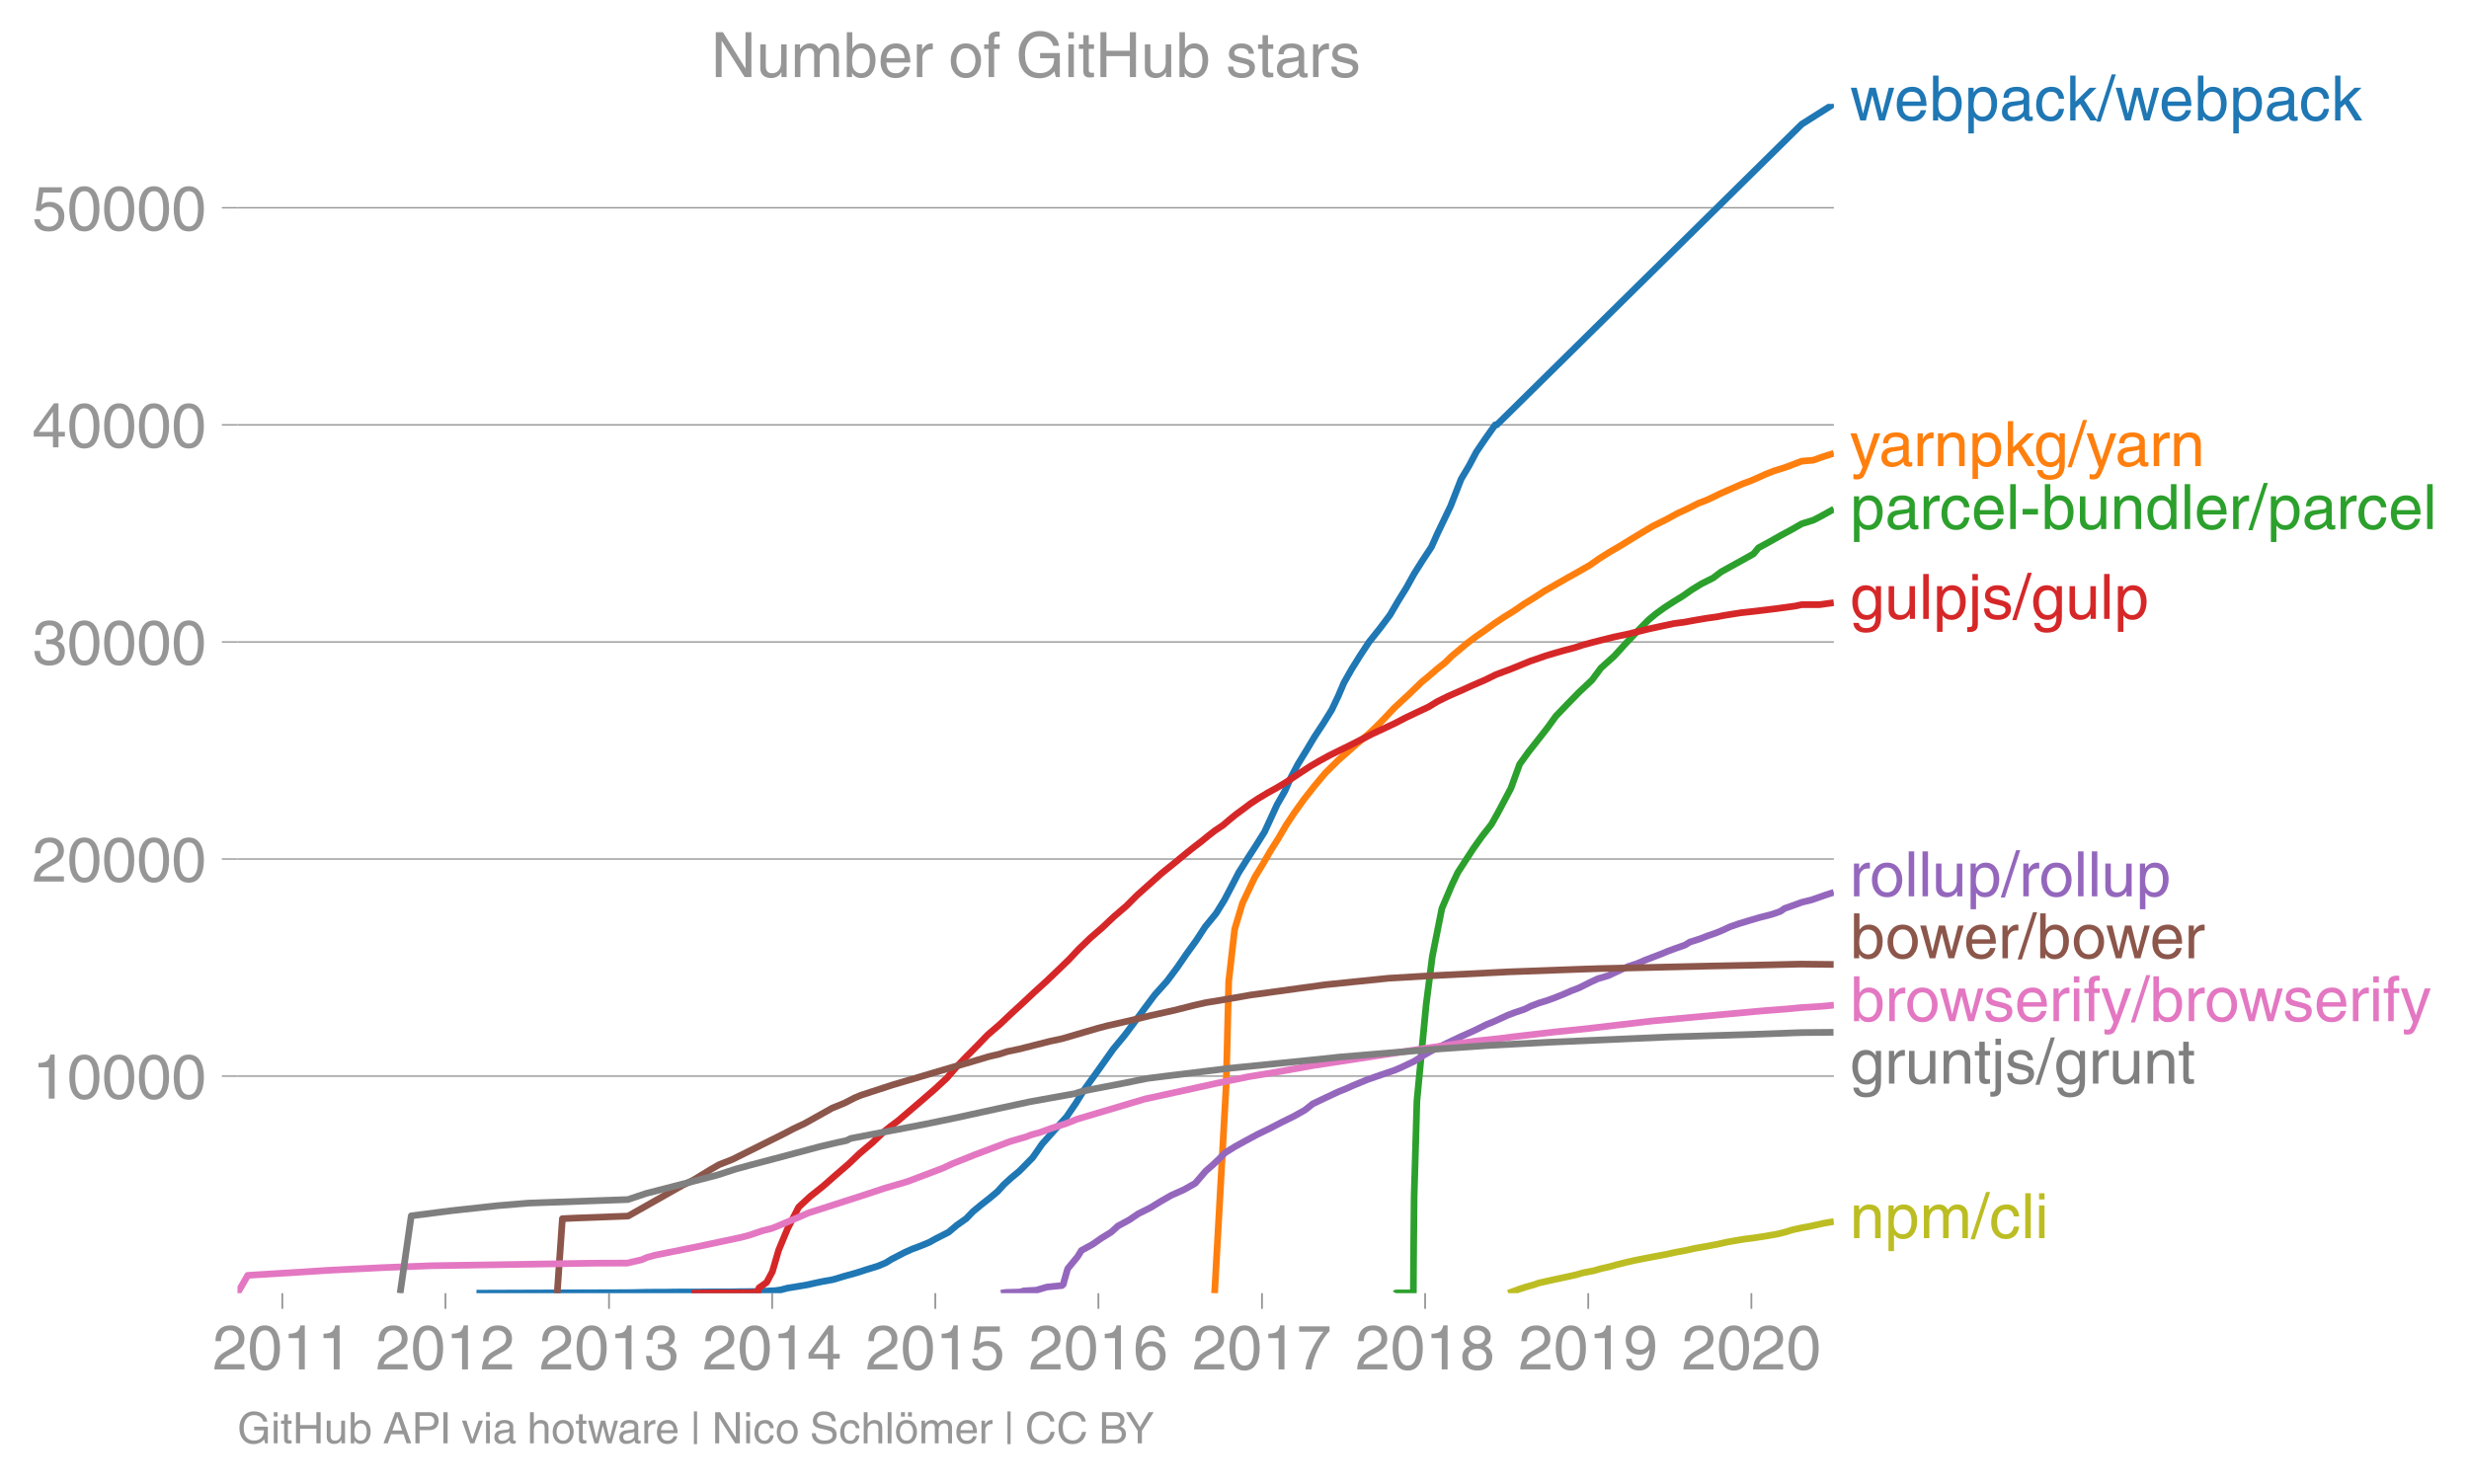 <svg height="442.884" viewBox="0 0 552.327 332.163" width="736.436" xmlns="http://www.w3.org/2000/svg" xmlns:xlink="http://www.w3.org/1999/xlink"><defs><style>*{stroke-linecap:butt;stroke-linejoin:round}</style></defs><g id="figure_1"><path d="M0 332.163h552.327V0H0z" fill="none" id="patch_1"/><g id="axes_1"><path d="M53.127 289.361h357.12V23.25H53.127z" fill="none" id="patch_2"/><g id="matplotlib.axis_1"><g id="xtick_1"><g id="line2d_1"><defs><path d="M0 0v3.5" id="mc87fb2436f" stroke="#969696" stroke-width=".4"/></defs><use x="63.157" xlink:href="#mc87fb2436f" y="289.361" fill="#969696" stroke="#969696" stroke-width=".4"/></g><g id="text_1"><defs><path d="M4.39 45.125q0 12.39 6.391 18.781 6.406 6.407 17.938 6.407 9.656 0 15.812-5.86 6.157-5.86 6.157-15.14 0-7.22-3.547-12.188-3.532-4.953-10.422-8.703l-12.11-6.64Q13.922 15.921 12.5 8.296h38.188V0H2.593q.39 9.906 4.297 16.5 3.906 6.594 12.203 11.375l12.593 7.328q5.032 2.89 7.329 5.984 2.297 3.094 2.297 8.516 0 5.375-3.766 9.031-3.75 3.672-10.156 3.672-7.078 0-10.594-4.672-3.516-4.656-3.61-12.609z" id="HelveticaWorld-Regular-50"/><path d="M42.484 34.188q0 14.109-3.734 21.156-3.734 7.062-10.969 7.062-7.078 0-10.89-7.062-3.797-7.047-3.797-21.157 0-13.671 3.75-20.937Q20.609 6 27.78 6q7.235 0 10.969 7 3.734 7.016 3.734 21.188zm9.422 0q0-17.297-6.25-26.704-6.25-9.39-17.875-9.39-12.062 0-18.062 9.734-6 9.75-6 26.36 0 17.03 6.14 26.578 6.157 9.547 17.922 9.547 11.625 0 17.875-9.5t6.25-26.626z" id="HelveticaWorld-Regular-48"/><path d="M35.89 0h-9.374v49.906H10.109v6.985q8.594.28 12.782 2.75Q27.094 62.109 29 70.313h6.89z" id="HelveticaWorld-Regular-49"/></defs><g transform="matrix(.14 0 0 -.14 47.586 306.41)" fill="#969696"><use xlink:href="#HelveticaWorld-Regular-50"/><use x="55.615" xlink:href="#HelveticaWorld-Regular-48"/><use x="111.23" xlink:href="#HelveticaWorld-Regular-49"/><use x="166.846" xlink:href="#HelveticaWorld-Regular-49"/></g></g></g><g id="xtick_2"><use x="99.65" xlink:href="#mc87fb2436f" y="289.361" fill="#969696" stroke="#969696" stroke-width=".4" id="line2d_2"/><g transform="matrix(.14 0 0 -.14 84.08 306.41)" fill="#969696" id="text_2"><use xlink:href="#HelveticaWorld-Regular-50"/><use x="55.615" xlink:href="#HelveticaWorld-Regular-48"/><use x="111.23" xlink:href="#HelveticaWorld-Regular-49"/><use x="166.846" xlink:href="#HelveticaWorld-Regular-50"/></g></g><g id="xtick_3"><use x="136.242" xlink:href="#mc87fb2436f" y="289.361" fill="#969696" stroke="#969696" stroke-width=".4" id="line2d_3"/><g id="text_3"><defs><path d="M22.406 39.984q2.203-.187 4.594-.187 6.203 0 9.781 2.86 3.594 2.859 3.594 8.656 0 4.687-3.344 7.89-3.343 3.203-9.64 3.203-6.985 0-10.235-4.11-3.234-4.093-3.437-10.983h-8.64q0 10.984 5.765 16.984 5.765 6.016 16.937 6.016 9.922 0 15.828-5.11 5.907-5.094 5.907-13.39 0-10.704-9.032-14.5v-.204q11.72-4 11.72-16.406 0-9.906-6.595-16.265-6.593-6.344-18.703-6.344-9.906 0-16.312 5.203Q4.204 8.5 3.422 21.484H12.5q.203-8.109 4-11.797Q20.313 6 27.484 6q6.938 0 11.141 3.86 4.203 3.859 4.203 9.718 0 6.406-4.016 9.672-4 3.266-12.39 3.266-2 0-4.016-.094z" id="HelveticaWorld-Regular-51"/></defs><g transform="matrix(.14 0 0 -.14 120.672 306.41)" fill="#969696"><use xlink:href="#HelveticaWorld-Regular-50"/><use x="55.615" xlink:href="#HelveticaWorld-Regular-48"/><use x="111.23" xlink:href="#HelveticaWorld-Regular-49"/><use x="166.846" xlink:href="#HelveticaWorld-Regular-51"/></g></g></g><g id="xtick_4"><use x="172.735" xlink:href="#mc87fb2436f" y="289.361" fill="#969696" stroke="#969696" stroke-width=".4" id="line2d_4"/><g id="text_4"><defs><path d="M10.594 24.703h22.61v31.89h-.188zM42 17.093V0h-8.797v17.094H2.484v8.593L34.72 70.314H42v-45.61h10.297v-7.61z" id="HelveticaWorld-Regular-52"/></defs><g transform="matrix(.14 0 0 -.14 157.164 306.41)" fill="#969696"><use xlink:href="#HelveticaWorld-Regular-50"/><use x="55.615" xlink:href="#HelveticaWorld-Regular-48"/><use x="111.23" xlink:href="#HelveticaWorld-Regular-49"/><use x="166.846" xlink:href="#HelveticaWorld-Regular-52"/></g></g></g><g id="xtick_5"><use x="209.228" xlink:href="#mc87fb2436f" y="289.361" fill="#969696" stroke="#969696" stroke-width=".4" id="line2d_5"/><g id="text_5"><defs><path d="M14.703 40.922q5.813 4.39 13.625 4.39 9.469 0 16.281-6.296 6.813-6.297 6.813-16.22 0-10.78-6.578-17.796-6.563-7-18.422-7-10.313 0-16.266 5.047Q4.203 8.109 3.22 17.39h9.094q.671-5.672 4.437-8.672 3.766-3 10.453-3 6.485 0 10.64 4.484Q42 14.703 42 21.688q0 7.125-4.36 11.421-4.343 4.297-11.218 4.297-7.813 0-13.047-6.687l-7.563.39 5.266 37.594h36.438v-8.5H17.672z" id="HelveticaWorld-Regular-53"/></defs><g transform="matrix(.14 0 0 -.14 193.657 306.41)" fill="#969696"><use xlink:href="#HelveticaWorld-Regular-50"/><use x="55.615" xlink:href="#HelveticaWorld-Regular-48"/><use x="111.23" xlink:href="#HelveticaWorld-Regular-49"/><use x="166.846" xlink:href="#HelveticaWorld-Regular-53"/></g></g></g><g id="xtick_6"><use x="245.72" xlink:href="#mc87fb2436f" y="289.361" fill="#969696" stroke="#969696" stroke-width=".4" id="line2d_6"/><g id="text_6"><defs><path d="M14.11 21.578q0-6.875 4.093-11.234Q22.313 6 28.906 6q6.297 0 10.032 4.438 3.734 4.453 3.734 11.687 0 6.297-3.688 10.547-3.687 4.25-10.468 4.25-6.594 0-10.5-4.156-3.907-4.157-3.907-11.188zM41.702 51.61q-.984 5.375-3.984 8.078-3 2.72-8.125 2.72-8.11 0-12.36-7.923-4.25-7.906-4.343-18.109l.203-.188q5.61 8.641 16.687 8.641 8.844 0 15.438-5.86 6.593-5.859 6.593-16.452 0-10.5-6.25-17.47-6.25-6.952-16.843-6.952-12.219 0-18.563 8.687-6.344 8.703-6.344 25.938 0 16.593 6.485 27.093 6.5 10.5 19.484 10.5 8.407 0 14.219-5.015 5.813-5 6.297-13.688z" id="HelveticaWorld-Regular-54"/></defs><g transform="matrix(.14 0 0 -.14 230.15 306.41)" fill="#969696"><use xlink:href="#HelveticaWorld-Regular-50"/><use x="55.615" xlink:href="#HelveticaWorld-Regular-48"/><use x="111.23" xlink:href="#HelveticaWorld-Regular-49"/><use x="166.846" xlink:href="#HelveticaWorld-Regular-54"/></g></g></g><g id="xtick_7"><use x="282.313" xlink:href="#mc87fb2436f" y="289.361" fill="#969696" stroke="#969696" stroke-width=".4" id="line2d_7"/><g id="text_7"><defs><path d="M3.719 68.797h48.578v-7.719Q42.28 50.875 33.984 33.484 25.687 16.11 23.391 0h-9.672q1.469 13.281 9.719 30.531 8.25 17.266 18.953 29.672H3.719z" id="HelveticaWorld-Regular-55"/></defs><g transform="matrix(.14 0 0 -.14 266.742 306.41)" fill="#969696"><use xlink:href="#HelveticaWorld-Regular-50"/><use x="55.615" xlink:href="#HelveticaWorld-Regular-48"/><use x="111.23" xlink:href="#HelveticaWorld-Regular-49"/><use x="166.846" xlink:href="#HelveticaWorld-Regular-55"/></g></g></g><g id="xtick_8"><use x="318.805" xlink:href="#mc87fb2436f" y="289.361" fill="#969696" stroke="#969696" stroke-width=".4" id="line2d_8"/><g id="text_8"><defs><path d="M27.594 40.578q5.422 0 8.953 3.094 3.547 3.11 3.547 8.234 0 4.594-3.407 7.547-3.39 2.953-9.687 2.953-5.61 0-8.672-3.11-3.047-3.093-3.047-7.874 0-5.125 3.813-7.984 3.812-2.86 8.5-2.86zm.093-7.562q-6.78 0-10.64-3.766-3.86-3.766-3.86-9.234 0-6.297 3.907-10.157Q21 6 28.219 6q6.406 0 10.234 3.86 3.828 3.859 3.828 10.265 0 5.469-3.828 9.172-3.828 3.719-10.766 3.719zM49.22 52.203q0-10.594-9.032-14.797 6.204-2.781 8.86-7.36 2.656-4.562 2.656-9.733 0-10.016-6.453-16.125-6.438-6.094-17.375-6.094-9.563 0-16.813 5.25-7.25 5.25-7.25 17.062 0 11.922 11.907 16.907-9.516 3.796-9.516 13.671 0 8.297 5.64 13.813 5.641 5.516 15.641 5.516 10.016 0 15.875-5.204 5.86-5.203 5.86-12.906z" id="HelveticaWorld-Regular-56"/></defs><g transform="matrix(.14 0 0 -.14 303.235 306.41)" fill="#969696"><use xlink:href="#HelveticaWorld-Regular-50"/><use x="55.615" xlink:href="#HelveticaWorld-Regular-48"/><use x="111.23" xlink:href="#HelveticaWorld-Regular-49"/><use x="166.846" xlink:href="#HelveticaWorld-Regular-56"/></g></g></g><g id="xtick_9"><use x="355.298" xlink:href="#mc87fb2436f" y="289.361" fill="#969696" stroke="#969696" stroke-width=".4" id="line2d_9"/><g id="text_9"><defs><path d="M27.594 31.39q6 0 9.75 4.047 3.765 4.063 3.765 11.97 0 6.5-3.562 10.75-3.563 4.25-10.64 4.25-6.11 0-9.876-4.298-3.75-4.297-3.75-11.53 0-7.376 3.516-11.282 3.515-3.906 10.797-3.906zm-1.282-7.906q-10 0-16.062 6.203-6.047 6.204-6.047 16.5 0 10.407 6.094 17.266 6.11 6.86 16.515 6.86 12.11 0 18.36-8.157 6.25-8.156 6.25-24.453 0-16.906-6.406-28.266Q38.625-1.905 25.875-1.905q-9.953 0-15.422 5.593-5.469 5.594-5.469 13.204h8.829q.39-5.266 3.437-8.375 3.063-3.094 8.438-3.094 7.609 0 11.515 6.781Q41.11 19 42.578 31.688l-.187.203q-5.672-8.407-16.078-8.407z" id="HelveticaWorld-Regular-57"/></defs><g transform="matrix(.14 0 0 -.14 339.727 306.41)" fill="#969696"><use xlink:href="#HelveticaWorld-Regular-50"/><use x="55.615" xlink:href="#HelveticaWorld-Regular-48"/><use x="111.23" xlink:href="#HelveticaWorld-Regular-49"/><use x="166.846" xlink:href="#HelveticaWorld-Regular-57"/></g></g></g><g id="xtick_10"><use x="391.791" xlink:href="#mc87fb2436f" y="289.361" fill="#969696" stroke="#969696" stroke-width=".4" id="line2d_10"/><g transform="matrix(.14 0 0 -.14 376.22 306.41)" fill="#969696" id="text_10"><use xlink:href="#HelveticaWorld-Regular-50"/><use x="55.615" xlink:href="#HelveticaWorld-Regular-48"/><use x="111.23" xlink:href="#HelveticaWorld-Regular-50"/><use x="166.846" xlink:href="#HelveticaWorld-Regular-48"/></g></g></g><g id="matplotlib.axis_2"><g id="ytick_1"><path clip-path="url(#pfbe4e8dc28)" d="M53.127 240.791h357.12" fill="none" stroke="#969696" stroke-linecap="square" stroke-width=".3" id="line2d_11"/><g id="line2d_12"><defs><path d="M0 0h-3.5" id="m5216f40495" stroke="#969696" stroke-width=".3"/></defs><use x="53.127" xlink:href="#m5216f40495" y="240.791" fill="#969696" stroke="#969696" stroke-width=".3"/></g><g transform="matrix(.14 0 0 -.14 7.2 245.816)" fill="#969696" id="text_11"><use xlink:href="#HelveticaWorld-Regular-49"/><use x="55.615" xlink:href="#HelveticaWorld-Regular-48"/><use x="111.23" xlink:href="#HelveticaWorld-Regular-48"/><use x="166.846" xlink:href="#HelveticaWorld-Regular-48"/><use x="222.461" xlink:href="#HelveticaWorld-Regular-48"/></g></g><g id="ytick_2"><path clip-path="url(#pfbe4e8dc28)" d="M53.127 192.217h357.12" fill="none" stroke="#969696" stroke-linecap="square" stroke-width=".3" id="line2d_13"/><use x="53.127" xlink:href="#m5216f40495" y="192.217" fill="#969696" stroke="#969696" stroke-width=".3" id="line2d_14"/><g transform="matrix(.14 0 0 -.14 7.2 197.241)" fill="#969696" id="text_12"><use xlink:href="#HelveticaWorld-Regular-50"/><use x="55.615" xlink:href="#HelveticaWorld-Regular-48"/><use x="111.23" xlink:href="#HelveticaWorld-Regular-48"/><use x="166.846" xlink:href="#HelveticaWorld-Regular-48"/><use x="222.461" xlink:href="#HelveticaWorld-Regular-48"/></g></g><g id="ytick_3"><path clip-path="url(#pfbe4e8dc28)" d="M53.127 143.642h357.12" fill="none" stroke="#969696" stroke-linecap="square" stroke-width=".3" id="line2d_15"/><use x="53.127" xlink:href="#m5216f40495" y="143.642" fill="#969696" stroke="#969696" stroke-width=".3" id="line2d_16"/><g transform="matrix(.14 0 0 -.14 7.2 148.667)" fill="#969696" id="text_13"><use xlink:href="#HelveticaWorld-Regular-51"/><use x="55.615" xlink:href="#HelveticaWorld-Regular-48"/><use x="111.23" xlink:href="#HelveticaWorld-Regular-48"/><use x="166.846" xlink:href="#HelveticaWorld-Regular-48"/><use x="222.461" xlink:href="#HelveticaWorld-Regular-48"/></g></g><g id="ytick_4"><path clip-path="url(#pfbe4e8dc28)" d="M53.127 95.067h357.12" fill="none" stroke="#969696" stroke-linecap="square" stroke-width=".3" id="line2d_17"/><use x="53.127" xlink:href="#m5216f40495" y="95.067" fill="#969696" stroke="#969696" stroke-width=".3" id="line2d_18"/><g transform="matrix(.14 0 0 -.14 7.2 100.092)" fill="#969696" id="text_14"><use xlink:href="#HelveticaWorld-Regular-52"/><use x="55.615" xlink:href="#HelveticaWorld-Regular-48"/><use x="111.23" xlink:href="#HelveticaWorld-Regular-48"/><use x="166.846" xlink:href="#HelveticaWorld-Regular-48"/><use x="222.461" xlink:href="#HelveticaWorld-Regular-48"/></g></g><g id="ytick_5"><path clip-path="url(#pfbe4e8dc28)" d="M53.127 46.492h357.12" fill="none" stroke="#969696" stroke-linecap="square" stroke-width=".3" id="line2d_19"/><use x="53.127" xlink:href="#m5216f40495" y="46.492" fill="#969696" stroke="#969696" stroke-width=".3" id="line2d_20"/><g transform="matrix(.14 0 0 -.14 7.2 51.517)" fill="#969696" id="text_15"><use xlink:href="#HelveticaWorld-Regular-53"/><use x="55.615" xlink:href="#HelveticaWorld-Regular-48"/><use x="111.23" xlink:href="#HelveticaWorld-Regular-48"/><use x="166.846" xlink:href="#HelveticaWorld-Regular-48"/><use x="222.461" xlink:href="#HelveticaWorld-Regular-48"/></g></g></g><path clip-path="url(#pfbe4e8dc28)" d="M106.59 289.361l33.935-.121.102-.005 1.148-.014 2.095-.05.904-.018 1.554-.01 2.966-.005.263-.01 1.642-.024 1.328-.005 4.105-.005.668-.014 2.12-.01.19-.005 4.01-.005.926-.005.473-.024 2.718-.024 1.386-.025 2.362-.092 1.983-.097 1.275-.19 1.415-.378 2.368-.38 2.174-.378 1.675-.379 1.81-.379 2.143-.379 2.528-.757 2.718-.758 2.357-.758 2.482-.763 1.792-.757 1.21-.758 2.931-1.52 1.684-.758 2.024-.758 1.827-.758 1.362-.762 2.975-1.516 1.788-1.52 2.144-1.516 1.459-1.52 1.822-1.516 1.938-1.52 1.81-1.516 1.367-1.52 1.665-1.516 1.828-1.52 2.992-3.036 2.103-3.036 2.713-3.036 2.75-3.036 2.072-3.036 1.878-3.036 2.189-3.036 2.165-3.035 2.15-3.036 2.52-3.036 2.275-3.036 2.232-3.036 2.272-3.036 2.719-3.036 2.266-3.036 2.086-3.036 2.19-3.036 1.98-3.036 2.479-3.036 1.871-3.036 1.59-3.035 1.575-3.036 1.916-3.036 1.958-3.036 1.9-3.036 2.798-6.072 1.737-3.036 1.352-3.036 1.604-3.036 1.862-3.036 1.813-3.036 1.994-3.036 1.875-3.035 1.444-3.036 1.295-3.036 1.723-3.036 1.898-3.036 1.999-3.036 2.424-3.036 2.277-3.036 1.766-3.036 1.881-3.036 1.682-3.036 1.906-3.036 2.007-3.036 1.355-3.035 2.916-6.072 2.37-6.072 1.803-3.036 1.602-3.036 2.062-3.036 2.157-3.036h.358l68.215-67.266 7.192-4.552" fill="none" stroke="#1f77b4" stroke-linecap="square" stroke-width="1.5" id="line2d_21"/><path clip-path="url(#pfbe4e8dc28)" d="M271.714 289.361l2.588-46.54.569-23.271 1.33-11.634 1.743-5.82 2.77-5.818 1.774-2.905 1.681-2.91 1.838-2.91 1.7-2.91 1.93-2.909 2.099-2.91 2.282-2.909 2.43-2.91 2.924-2.904 1.67-1.453 1.625-1.457 1.692-1.452 1.735-1.458 1.545-1.452 1.471-1.457 2.743-2.91 1.549-1.452 1.586-1.458 1.512-1.452 1.495-1.457 1.76-1.453 1.677-1.457 1.836-1.452 1.477-1.453 1.743-1.452 1.727-1.457 1.93-1.453 2.092-1.457 1.997-1.452 2.186-1.457 2.337-1.453 2.111-1.457 2.35-1.452 2.227-1.458 2.529-1.452 2.55-1.457 2.59-1.453 2.548-1.457 2.064-1.452 2.299-1.453 2.488-1.452 2.371-1.457 2.386-1.453 2.453-1.457 2.947-1.452 2.663-1.458 1.603-.723 1.503-.729 1.415-.729 1.904-.728 1.563-.724 1.466-.729 1.664-.728 1.679-.729 1.625-.724 1.988-.728 1.65-.729 1.608-.729 1.818-.723 2.363-.729 1.974-.729 1.89-.728 2.584-.219.637-.218 1.19-.442 2.783-.88" fill="none" stroke="#ff7f0e" stroke-linecap="square" stroke-width="1.5" id="line2d_22"/><path clip-path="url(#pfbe4e8dc28)" d="M312.227 289.361l.043-.038.004-.01.535-.005 3.084-.005.283-.024v-.253l.003-.335.003-.67.007-1.346.015-2.69.04-5.383.1-10.76.628-21.518 2.063-21.518 1.38-10.76 2.14-10.764 2.288-5.377 1.281-2.691 1.747-2.691 1.743-2.686 1.915-2.692 2.11-2.69 1.507-2.692 2.849-5.377 1.957-5.382 1.932-2.686 2.122-2.691 2.103-2.691 1.947-2.691 2.578-2.686 2.624-2.691 2.875-2.691 1.994-2.692 2.99-2.686 2.445-2.69 2.554-2.692 2.643-2.69 1.617-1.341 1.844-1.346 2.067-1.346 2.189-1.345 1.918-1.346 2.176-1.345 2.682-1.346 1.762-1.345 2.426-1.346 2.433-1.345 2.396-1.346 1.103-1.345 2.467-1.346 2.371-1.345 2.494-1.346 2.349-1.345 2.622-.821 1.602-.826 2.968-1.647" fill="none" stroke="#2ca02c" stroke-linecap="square" stroke-width="1.5" id="line2d_23"/><path clip-path="url(#pfbe4e8dc28)" d="M154.668 289.361l1.664-.034 1.62-.02 1.399-.018v-.005l.311-.005 3.532-.005 1.715-.01 2.898-.01.074-.038 1.69-.15.033-.302.197-.602 1.702-1.205 1.28-2.41 1.405-4.813 2-4.814 2.48-4.814 2.596-2.404 1.523-1.205 1.5-1.204 2.725-2.405 2.793-2.41 2.52-2.404 2.862-2.409 2.519-2.404 1.49-1.205 1.624-1.205 2.815-2.404 2.814-2.41 2.763-2.404 2.61-2.41 2.073-2.404 2.304-2.409 2.395-2.404 2.323-2.41 2.791-2.404 2.545-2.41 2.614-2.404 2.572-2.41 2.646-2.404 2.528-2.409 2.494-2.41 2.264-2.409 2.495-2.404 2.769-2.41 2.545-2.404 2.811-2.41 2.402-2.404 2.698-2.409 2.685-2.404 2.985-2.41 2.923-2.404 1.517-1.205 1.57-1.204 1.47-1.2 1.553-1.205 1.8-1.205 1.41-1.204 1.471-1.2 1.636-1.205 1.599-1.204 1.836-1.205 1.997-1.2 2.168-1.204 1.988-1.205 1.817-1.205 1.816-1.2 1.842-1.204 2.07-1.205 2.2-1.204 2.434-1.2 2.45-1.205 2.366-1.205 2.324-1.204 2.598-1.2 2.55-1.205 2.303-1.204 2.535-1.205 2.559-1.2 1.979-1.204 2.433-1.205 2.76-1.205 2.644-1.2 2.79-1.204 2.465-1.205 1.586-.602 1.63-.603 2.954-1.2 1.466-.602 1.79-.602 1.69-.602 2.03-.603 2.103-.602 2.322-.602 1.805-.598 2.235-.602 2.374-.602 2.418-.603 2.863-.602 2.526-.602 2.429-.603 2.777-.602 2.817-.602 2.326-.302 1.608-.3 1.745-.302 1.783-.301 2.185-.301 1.537-.301 1.875-.301 1.952-.302 2.73-.3 2.534-.302 2.474-.301 2.248-.301 2.148-.301 1.444-.302 4.053-.004.034-.005.069-.015.157-.03.454-.053.762-.111 1.65-.224" fill="none" stroke="#d62728" stroke-linecap="square" stroke-width="1.5" id="line2d_24"/><path clip-path="url(#pfbe4e8dc28)" d="M223.909 289.361l1.09-.17 2.931-.082.641-.088.42-.17 2.877-.17 2.289-.685 1.634-.17 1.795-.17.313-.34.155-.685.786-2.734 2.24-2.73.83-1.365 2.508-1.37 1.947-1.365 2.214-1.365 1.503-1.365 2.52-1.37 2.015-1.365 2.738-1.365 2.22-1.364 2.37-1.37 1.512-.68 1.515-.685 2.408-1.365 2.342-2.735 1.57-1.365 1.438-1.365 1.325-1.365 2.212-1.37 2.478-1.365 2.536-1.364 2.818-1.365 2.644-1.37 2.776-1.365 2.427-1.37 1.707-1.365 2.87-1.37 2.913-1.365 1.704-.68 1.513-.685 1.666-.68 1.643-.685 1.992-.685 1.983-.684 2.006-.68 1.606-.685 2.868-1.365 2.142-1.365 2.451-1.37 2.848-1.365 2.875-1.365 1.522-.68 1.522-.685 2.776-1.37 1.68-.68 1.505-.685 1.479-.685 1.794-.685 2.04-.68 1.379-.684 1.78-.685 2.19-.685 1.808-.68 1.702-.685 1.54-.68 1.794-.685 2.743-1.365 1.49-.685 2.333-.685 2.893-1.365 1.514-.68 2.113-.685 1.556-.68 1.775-.685 1.805-.685 1.644-.685 1.852-.68 1.961-.685 1.103-.68 2.168-.684 1.745-.68 1.982-.685 1.633-.685 1.46-.685 1.957-.68 2.248-.685 2.332-.685 2.673-.685 2.003-.68 1.001-.685 1.95-.685 1.871-.685 2.268-.558 1.582-.559 1.622-.559 1.707-.558" fill="none" stroke="#9467bd" stroke-linecap="square" stroke-width="1.5" id="line2d_25"/><path clip-path="url(#pfbe4e8dc28)" d="M124.646 289.361l1.164-16.675 3.161-.141 11.536-.437 12.19-6.903 2.407-1.151 3.778-2.303 1.981-1.146 2.938-1.151 11.547-5.756 2.194-1.151 2.452-1.147 6.169-3.453 2.81-1.147 2.228-1.151 1.372-.573 7.046-2.303 13.633-4.027 4.046-1.15 3.829-1.152 2.433-.573 1.79-.578 2.75-.573 6.784-1.725 2.703-.573 7.865-2.302 2.191-.578 5.063-1.152 4.708-1.15 5.198-1.152 4.562-1.151 2.53-.574 5.18-.86 4.921-.864 16.726-2.302 14.032-1.438 9.68-.573 17.286-.865 15.808-.578 4.184-.14 24.79-.574 11.095-.219 9.343-.218 7.444.077h0" fill="none" stroke="#8c564b" stroke-linecap="square" stroke-width="1.5" id="line2d_26"/><path clip-path="url(#pfbe4e8dc28)" d="M53.127 289.361l2.293-3.992 6.05-.37 6.126-.374 5.672-.374 12.72-.626 10.431-.403 36.127-.569 7.793-.024 3.22-.753 1.138-.5 1.762-.496 9.883-1.996 4.686-1 4.698-.997 1.903-.5 2.935-1 2.032-.5 1.278-.501 4.718-1.997 2.309-1 12.404-3.993 4.53-1.501 5.12-1.496 7.92-2.997 2.146-.996 4.994-2.001 7.968-2.997 3.454-.996 1.308-.5 1.848-.5 2.753-.997 3.11-1 2.514-1 15.112-4.494 11.415-2.497 4.51-1 7.263-1.497 6.038-1 8.357-1.496 24.454-3.745 12.029-1.75 4.853-.5 3.947-.5 8.551-.995 7.304-.749 14.856-1.748 24.509-2.25 6.342-.5 2.539-.252 4.427-.267 2.77-.267h0" fill="none" stroke="#e377c2" stroke-linecap="square" stroke-width="1.5" id="line2d_27"/><path clip-path="url(#pfbe4e8dc28)" d="M89.515 289.361l2.479-17.307 8.865-1.136 10.495-1.142 6.862-.568 14.193-.51 8.055-.287 4.068-1.365 15.889-4.1 4.212-1.37 3.34-.913 5.169-1.365 10.278-2.734 3.855-.909 2.131-.456.882-.457 4.693-.908 11.894-2.278 6.636-1.365 10.44-2.278 6.344-1.37 10.104-1.822 1.453-.456 2.034-.457 7.167-1.365 5.591-1.137 3.646-.456 14.835-1.822 18.112-1.821 6.482-.685 16.43-1.365 5.785-.457 6.551-.452 4.866-.34 12.907-.684 27.394-1.2 18.308-.569 9.345-.344 1.727-.059 7.132-.063h0" fill="none" stroke="#7f7f7f" stroke-linecap="square" stroke-width="1.5" id="line2d_28"/><path clip-path="url(#pfbe4e8dc28)" d="M337.4 289.361l2.5-.913 1.38-.456 1.662-.457 1.325-.457 2.009-.456 2.11-.457 2.117-.456 2.064-.457 1.6-.457 2.362-.456 1.576-.457 2.007-.456 1.635-.457 1.837-.457 1.98-.461 2.315-.457 2.346-.456 2.49-.457 2.07-.457 2.452-.456 2.026-.457 2.617-.456 2.393-.457 2.038-.457 2.563-.456 1.398-.228 1.868-.229 2.96-.456 2.589-.457 1.813-.457 1.431-.456 2.083-.462 1.944-.35 1.553-.35 1.624-.349 2.087-.354" fill="none" stroke="#bcbd22" stroke-linecap="square" stroke-width="1.5" id="line2d_29"/><g id="text_16"><defs><path d="M25.594 0h-8.985L1.516 52.297h9.468L21 11.187h.188l10.109 41.11h9.922l10.203-41.11h.187l10.594 41.11h8.703L55.812 0h-9.234L35.984 40.484h-.187z" id="HelveticaWorld-Regular-119"/><path d="M42.484 30.328q-.687 8.485-4.5 12.031-3.797 3.547-10.109 3.547-6.39 0-10.328-4.5-3.922-4.484-4.172-11.078zm8.391-13.922q-1.453-8.11-7.953-13.422-5.719-4.5-15.047-4.593-10.984.093-17.438 7.203Q4 12.704 4 24.704q0 13.78 6.64 21.437 6.641 7.672 18.47 7.672 10.593 0 16.546-7.922 5.953-7.907 5.953-22.594H13.375q0-8.203 3.813-12.703Q21 6.109 28.608 6.109q5.375 0 9.235 3.235 3.86 3.25 4.25 7.062z" id="HelveticaWorld-Regular-101"/><path d="M43.406 26.313q0 10.5-3.718 15.046-3.704 4.547-10.579 4.547-6.984-.11-10.562-5.453Q14.984 35.11 14.984 25q0-10.297 4.297-14.594Q23.578 6.11 29.297 6.11q6.5 0 10.297 5.344 3.812 5.344 3.812 14.86zM6.594 0v71.781h8.781V45.703h.203q5.61 8.11 15.14 8.11 9.766 0 15.766-7.25t6-18.876q0-13.093-6.062-21.156Q40.375-1.516 29.5-1.516q-9.578 0-14.406 8.016h-.203V0z" id="HelveticaWorld-Regular-98"/><path d="M14.984 23.688q0-8.407 4.094-13 4.11-4.579 10.219-4.579 6.687 0 10.39 5.438 3.72 5.453 3.72 14.765 0 10.22-3.563 14.907-3.563 4.687-10.735 4.687-6.984 0-10.562-5.5-3.563-5.5-3.563-16.718zm-8.39 28.609h8.297v-7.375h.203q5.61 8.89 15.625 8.89 10.11 0 15.937-7.359 5.828-7.344 5.828-18.766 0-12.796-5.953-21Q40.578-1.515 29.5-1.515q-9.094 0-13.922 7.032h-.203v-26.22H6.594z" id="HelveticaWorld-Regular-112"/><path d="M38.375 26.703q-.969-1.015-3.828-1.656-2.86-.625-10.672-1.656-5.766-.688-8.469-2.844-2.703-2.14-2.703-5.656 0-4.297 2.281-6.688 2.297-2.39 7.329-2.39 6.296 0 11.171 3.578 4.891 3.593 4.891 8.718zM6.203 36.375q.297 8.844 5.734 13.14 5.454 4.297 15.844 4.297 8.297 0 13.907-3.765 5.624-3.75 5.624-10.844V9.078Q47.313 6 50.094 6q1.125 0 2.89.39V0Q50.594-.984 48-.984q-4.5 0-6.703 1.921-2.188 1.938-2.281 6.047-7.516-8.5-18.891-8.5-7.422 0-11.922 4.204Q3.72 6.89 3.72 13.624q0 6.89 3.906 11.125Q11.531 29 19 29.89l15.516 1.891q4.203.64 4.203 6.203 0 4.11-3.047 6.297-3.047 2.203-9.25 2.203-5.516 0-8.485-2.437-2.953-2.438-3.53-7.672z" id="HelveticaWorld-Regular-97"/><path d="M39.594 34.719q-1.89 11.187-12.39 11.187-6.5 0-10.454-5.203-3.953-5.203-3.953-14.484 0-10.11 3.656-15.11 3.672-5 10.64-5 4.688 0 8.11 3.438 3.422 3.437 4.39 8.953h8.5q-1.312-9.703-6.859-14.86-5.547-5.156-14.328-5.156-10.297 0-16.89 7.047-6.594 7.063-6.594 19.172 0 13.281 6.594 21.188 6.593 7.922 18.5 7.922 8.687 0 13.843-5.204 5.157-5.203 5.735-13.89z" id="HelveticaWorld-Regular-99"/><path d="M50 0H38.719L22.406 26.422l-7.312-6.594V0h-8.5v71.781h8.5v-41.61l22.5 22.126H48.78L28.813 32.813z" id="HelveticaWorld-Regular-107"/><path d="M4.984-1.906h-6.687l24.61 75.594H29.5z" id="HelveticaWorld-Regular-47"/></defs><g transform="matrix(.14 0 0 -.14 413.818 26.958)" fill="#1f77b4"><use xlink:href="#HelveticaWorld-Regular-119"/><use x="70.912" xlink:href="#HelveticaWorld-Regular-101"/><use x="126.332" xlink:href="#HelveticaWorld-Regular-98"/><use x="182.826" xlink:href="#HelveticaWorld-Regular-112"/><use x="239.32" xlink:href="#HelveticaWorld-Regular-97"/><use x="294.252" xlink:href="#HelveticaWorld-Regular-99"/><use x="345.521" xlink:href="#HelveticaWorld-Regular-107"/><use x="395.521" xlink:href="#HelveticaWorld-Regular-47"/><use x="423.305" xlink:href="#HelveticaWorld-Regular-119"/><use x="494.217" xlink:href="#HelveticaWorld-Regular-101"/><use x="549.637" xlink:href="#HelveticaWorld-Regular-98"/><use x="606.131" xlink:href="#HelveticaWorld-Regular-112"/><use x="662.625" xlink:href="#HelveticaWorld-Regular-97"/><use x="717.557" xlink:href="#HelveticaWorld-Regular-99"/><use x="768.826" xlink:href="#HelveticaWorld-Regular-107"/></g></g><g id="text_17"><defs><path d="M39.016 52.297h9.562L29.891.984q-.5-1.375-.985-2.593-4.25-11.329-7.328-15.547-3.078-4.235-9.953-4.235-3.61 0-5.906.782v8.015q2.484-.89 5.468-.89 3.22 0 4.704 2.03 1.5 2.032 4.421 9.938L.875 52.297h9.922L24.812 9.719H25z" id="HelveticaWorld-Regular-121"/><path d="M15.375 0H6.594v52.297h8.297v-8.688h.203q5.703 10.203 14.687 10.203 1.422 0 2.297-.296V44.39h-3.266q-5.906 0-9.671-4.016-3.766-4-3.766-9.953z" id="HelveticaWorld-Regular-114"/><path d="M49.219 0h-8.844v32.172q0 7.422-2.594 10.578-2.578 3.156-8.578 3.156-5.906 0-9.875-4.5-3.953-4.484-3.953-12.89V0H6.594v52.297h8.297v-7.375h.203q6.203 8.89 15.812 8.89 8.89 0 13.594-4.718 4.719-4.703 4.719-13.5z" id="HelveticaWorld-Regular-110"/><path d="M12.984 26.313q0-9.61 3.813-14.907Q20.609 6.11 27.094 6.11q6.312 0 10.312 4.579 4 4.593 4 13 0 11.03-3.5 16.625-3.484 5.593-10.61 5.593-7.171 0-10.75-4.765-3.562-4.766-3.562-14.828zM49.812 2.983q0-12.609-6.062-18.797-6.047-6.203-18.266-6.203-8.78 0-13.984 4.047Q6.297-13.922 5.516-6.39h8.796q.672-3.812 3.532-6.062 2.86-2.25 8.281-2.25 7.375 0 11.125 3.969 3.766 3.953 3.766 12.828v3.719h-.188q-4.937-7.329-13.922-7.329-11.187 0-17.093 8.25-5.907 8.25-5.907 20.953 0 11.625 5.953 18.875 5.97 7.25 15.829 7.25 9.906 0 15.625-8.89h.187v7.375h8.313z" id="HelveticaWorld-Regular-103"/></defs><g transform="matrix(.14 0 0 -.14 413.818 104.287)" fill="#ff7f0e"><use xlink:href="#HelveticaWorld-Regular-121"/><use x="46.734" xlink:href="#HelveticaWorld-Regular-97"/><use x="101.666" xlink:href="#HelveticaWorld-Regular-114"/><use x="134.234" xlink:href="#HelveticaWorld-Regular-110"/><use x="189.41" xlink:href="#HelveticaWorld-Regular-112"/><use x="245.904" xlink:href="#HelveticaWorld-Regular-107"/><use x="293.654" xlink:href="#HelveticaWorld-Regular-103"/><use x="349.563" xlink:href="#HelveticaWorld-Regular-47"/><use x="377.346" xlink:href="#HelveticaWorld-Regular-121"/><use x="424.08" xlink:href="#HelveticaWorld-Regular-97"/><use x="479.012" xlink:href="#HelveticaWorld-Regular-114"/><use x="511.58" xlink:href="#HelveticaWorld-Regular-110"/></g></g><g id="text_18"><defs><path d="M15.375 0H6.594v71.781h8.781z" id="HelveticaWorld-Regular-108"/><path d="M28.906 23.188H4.391v8.984h24.515z" id="HelveticaWorld-Regular-45"/><path d="M6.11 52.297h8.78V17.578q0-5.765 2.61-8.625Q20.125 6.11 25 6.11q6.781 0 10.594 4.797 3.812 4.813 3.812 12.578v28.813h8.782V0H39.89v7.625l-.188.188q-4.984-9.329-16.61-9.329-7.515 0-12.25 4.094Q6.11 6.688 6.11 14.703z" id="HelveticaWorld-Regular-117"/><path d="M13.094 26.313q0-9.704 3.844-14.954 3.859-5.25 10.265-5.25 6.094 0 10.188 4.485 4.109 4.5 4.109 13.094 0 11.03-3.5 16.625-3.484 5.593-10.61 5.593-6.78 0-10.546-4.453-3.75-4.437-3.75-15.14zM50.39 0h-8.297v7.172h-.203q-4.97-8.688-15.078-8.688-10.891 0-16.86 8.297Q4 15.094 4 27.688q0 11.625 5.906 18.875 5.922 7.25 15.875 7.25 9.813 0 15.625-8.891l.203.594V71.78h8.782z" id="HelveticaWorld-Regular-100"/></defs><g transform="matrix(.14 0 0 -.14 413.818 118.379)" fill="#2ca02c"><use xlink:href="#HelveticaWorld-Regular-112"/><use x="56.494" xlink:href="#HelveticaWorld-Regular-97"/><use x="111.426" xlink:href="#HelveticaWorld-Regular-114"/><use x="142.994" xlink:href="#HelveticaWorld-Regular-99"/><use x="194.264" xlink:href="#HelveticaWorld-Regular-101"/><use x="249.684" xlink:href="#HelveticaWorld-Regular-108"/><use x="271.705" xlink:href="#HelveticaWorld-Regular-45"/><use x="305.006" xlink:href="#HelveticaWorld-Regular-98"/><use x="361.5" xlink:href="#HelveticaWorld-Regular-117"/><use x="416.285" xlink:href="#HelveticaWorld-Regular-110"/><use x="471.461" xlink:href="#HelveticaWorld-Regular-100"/><use x="528.443" xlink:href="#HelveticaWorld-Regular-108"/><use x="550.465" xlink:href="#HelveticaWorld-Regular-101"/><use x="605.885" xlink:href="#HelveticaWorld-Regular-114"/><use x="638.453" xlink:href="#HelveticaWorld-Regular-47"/><use x="666.236" xlink:href="#HelveticaWorld-Regular-112"/><use x="722.73" xlink:href="#HelveticaWorld-Regular-97"/><use x="777.662" xlink:href="#HelveticaWorld-Regular-114"/><use x="809.23" xlink:href="#HelveticaWorld-Regular-99"/><use x="860.5" xlink:href="#HelveticaWorld-Regular-101"/><use x="915.92" xlink:href="#HelveticaWorld-Regular-108"/></g></g><g id="text_19"><defs><path d="M15.375 61.813H6.594v9.968h8.781zm0-69.532q0-7.468-3.547-10.375Q8.297-21 2-21q-1.797 0-3.703.297v7.61H.594q3.703 0 4.843 1.109 1.157 1.093 1.157 5.296v58.985h8.781z" id="HelveticaWorld-Regular-106"/><path d="M36.078 37.406q-.187 4.688-3.344 6.735-3.14 2.047-9.047 2.047-4.296 0-7.359-1.907-3.047-1.89-3.047-5.468 0-2.829 1.797-4.172 1.813-1.344 7.828-2.86l8.688-2.187q7.906-2 11.297-5.11 3.406-3.093 3.406-8.656 0-7.719-5.64-12.531-5.641-4.813-15.063-4.813-11 0-16.64 4.563-5.626 4.578-5.735 13.75h8.5q.203-5.422 3.594-8.063 3.39-2.625 10.171-2.625 5.516 0 8.766 2.188 3.25 2.203 3.25 6.11 0 2.78-2.11 4.437-2.093 1.672-8.296 3.078l-10.203 2.5q-6.203 1.562-9.157 4.656-2.953 3.094-2.953 8.031 0 7.72 5.516 12.203 5.531 4.5 14.406 4.5 9.485 0 14.531-4.624 5.047-4.61 5.344-11.782z" id="HelveticaWorld-Regular-115"/></defs><g transform="matrix(.14 0 0 -.14 413.818 138.486)" fill="#d62728"><use xlink:href="#HelveticaWorld-Regular-103"/><use x="55.908" xlink:href="#HelveticaWorld-Regular-117"/><use x="110.693" xlink:href="#HelveticaWorld-Regular-108"/><use x="132.715" xlink:href="#HelveticaWorld-Regular-112"/><use x="189.209" xlink:href="#HelveticaWorld-Regular-106"/><use x="211.23" xlink:href="#HelveticaWorld-Regular-115"/><use x="261.23" xlink:href="#HelveticaWorld-Regular-47"/><use x="289.014" xlink:href="#HelveticaWorld-Regular-103"/><use x="344.922" xlink:href="#HelveticaWorld-Regular-117"/><use x="399.707" xlink:href="#HelveticaWorld-Regular-108"/><use x="421.729" xlink:href="#HelveticaWorld-Regular-112"/></g></g><g id="text_20"><defs><path d="M12.703 26.219q0-8.735 3.953-14.375 3.953-5.64 11.219-5.64 7.531 0 11.438 5.905 3.906 5.907 3.906 14.11 0 8.297-3.907 14.078-3.906 5.797-11.437 5.797-6.969 0-11.078-5.453-4.094-5.438-4.094-14.422zm-8.984 0q0 11.672 6.484 19.625 6.5 7.968 17.672 7.968 11.438 0 17.875-8.062 6.453-8.047 6.453-19.531 0-11.516-6.406-19.625-6.39-8.11-17.922-8.11-11.078 0-17.625 7.86-6.531 7.86-6.531 19.875z" id="HelveticaWorld-Regular-111"/></defs><g transform="matrix(.14 0 0 -.14 413.818 200.555)" fill="#9467bd"><use xlink:href="#HelveticaWorld-Regular-114"/><use x="31.568" xlink:href="#HelveticaWorld-Regular-111"/><use x="87.477" xlink:href="#HelveticaWorld-Regular-108"/><use x="109.498" xlink:href="#HelveticaWorld-Regular-108"/><use x="131.52" xlink:href="#HelveticaWorld-Regular-117"/><use x="186.305" xlink:href="#HelveticaWorld-Regular-112"/><use x="242.799" xlink:href="#HelveticaWorld-Regular-47"/><use x="270.582" xlink:href="#HelveticaWorld-Regular-114"/><use x="302.15" xlink:href="#HelveticaWorld-Regular-111"/><use x="358.059" xlink:href="#HelveticaWorld-Regular-108"/><use x="380.08" xlink:href="#HelveticaWorld-Regular-108"/><use x="402.102" xlink:href="#HelveticaWorld-Regular-117"/><use x="456.887" xlink:href="#HelveticaWorld-Regular-112"/></g></g><g transform="matrix(.14 0 0 -.14 413.818 214.421)" fill="#8c564b" id="text_21"><use xlink:href="#HelveticaWorld-Regular-98"/><use x="56.494" xlink:href="#HelveticaWorld-Regular-111"/><use x="110.902" xlink:href="#HelveticaWorld-Regular-119"/><use x="181.814" xlink:href="#HelveticaWorld-Regular-101"/><use x="237.234" xlink:href="#HelveticaWorld-Regular-114"/><use x="269.803" xlink:href="#HelveticaWorld-Regular-47"/><use x="297.586" xlink:href="#HelveticaWorld-Regular-98"/><use x="354.08" xlink:href="#HelveticaWorld-Regular-111"/><use x="408.488" xlink:href="#HelveticaWorld-Regular-119"/><use x="479.4" xlink:href="#HelveticaWorld-Regular-101"/><use x="534.82" xlink:href="#HelveticaWorld-Regular-114"/></g><g id="text_22"><defs><path d="M6.594 61.813v9.968h8.781v-9.969zM15.375 0H6.594v52.297h8.781z" id="HelveticaWorld-Regular-105"/><path d="M17.188 45.016V0H8.405v45.016H1.22v7.28h7.187v8.985q0 5.907 3.578 8.703 3.594 2.813 10.032 2.813 2.203 0 3.968-.188v-7.906q-1.562.188-3.578.188-2.922 0-4.078-1.438-1.14-1.437-1.14-4.656v-6.5h8.796v-7.281z" id="HelveticaWorld-Regular-102"/></defs><g transform="matrix(.14 0 0 -.14 413.818 228.507)" fill="#e377c2"><use xlink:href="#HelveticaWorld-Regular-98"/><use x="56.494" xlink:href="#HelveticaWorld-Regular-114"/><use x="88.063" xlink:href="#HelveticaWorld-Regular-111"/><use x="142.471" xlink:href="#HelveticaWorld-Regular-119"/><use x="213.383" xlink:href="#HelveticaWorld-Regular-115"/><use x="263.383" xlink:href="#HelveticaWorld-Regular-101"/><use x="318.803" xlink:href="#HelveticaWorld-Regular-114"/><use x="351.371" xlink:href="#HelveticaWorld-Regular-105"/><use x="373.393" xlink:href="#HelveticaWorld-Regular-102"/><use x="401.078" xlink:href="#HelveticaWorld-Regular-121"/><use x="450.688" xlink:href="#HelveticaWorld-Regular-47"/><use x="478.471" xlink:href="#HelveticaWorld-Regular-98"/><use x="534.965" xlink:href="#HelveticaWorld-Regular-114"/><use x="566.533" xlink:href="#HelveticaWorld-Regular-111"/><use x="620.941" xlink:href="#HelveticaWorld-Regular-119"/><use x="691.854" xlink:href="#HelveticaWorld-Regular-115"/><use x="741.854" xlink:href="#HelveticaWorld-Regular-101"/><use x="797.273" xlink:href="#HelveticaWorld-Regular-114"/><use x="829.842" xlink:href="#HelveticaWorld-Regular-105"/><use x="851.863" xlink:href="#HelveticaWorld-Regular-102"/><use x="879.549" xlink:href="#HelveticaWorld-Regular-121"/></g></g><g id="text_23"><defs><path d="M17.188 45.016V10.984q0-2 1.093-3.046 1.11-1.047 3.938-1.047h3.375V0Q20.797-.688 19-.688q-5.516 0-8.063 2.641-2.53 2.64-2.53 8.547v34.516H1.311v7.28h7.094v14.595h8.781V52.297h8.407v-7.281z" id="HelveticaWorld-Regular-116"/></defs><g transform="matrix(.14 0 0 -.14 413.818 242.463)" fill="#7f7f7f"><use xlink:href="#HelveticaWorld-Regular-103"/><use x="55.908" xlink:href="#HelveticaWorld-Regular-114"/><use x="88.477" xlink:href="#HelveticaWorld-Regular-117"/><use x="143.262" xlink:href="#HelveticaWorld-Regular-110"/><use x="198.438" xlink:href="#HelveticaWorld-Regular-116"/><use x="226.123" xlink:href="#HelveticaWorld-Regular-106"/><use x="248.145" xlink:href="#HelveticaWorld-Regular-115"/><use x="298.145" xlink:href="#HelveticaWorld-Regular-47"/><use x="325.928" xlink:href="#HelveticaWorld-Regular-103"/><use x="381.836" xlink:href="#HelveticaWorld-Regular-114"/><use x="414.404" xlink:href="#HelveticaWorld-Regular-117"/><use x="469.189" xlink:href="#HelveticaWorld-Regular-110"/><use x="524.365" xlink:href="#HelveticaWorld-Regular-116"/></g></g><g id="text_24"><defs><path d="M6.594 52.297h8.297v-7.375h.203q5.906 8.89 15.812 8.89 9.813 0 13.922-8.5 3.75 4.594 7.266 6.547 3.515 1.953 8.703 1.953 6.781 0 11.484-4.453Q77 44.922 77 36.187V0h-8.781v33.797q0 6.094-2.297 9.094-2.297 3.015-7.422 3.015-5.172 0-8.75-4.203-3.563-4.203-3.563-9.812V0h-8.78v36.188q0 4.53-2.11 7.124-2.094 2.594-6.094 2.594-6.297 0-10.062-4.687-3.766-4.688-3.766-12.703V0H6.594z" id="HelveticaWorld-Regular-109"/></defs><g transform="matrix(.14 0 0 -.14 413.818 277.045)" fill="#bcbd22"><use xlink:href="#HelveticaWorld-Regular-110"/><use x="55.176" xlink:href="#HelveticaWorld-Regular-112"/><use x="111.67" xlink:href="#HelveticaWorld-Regular-109"/><use x="194.678" xlink:href="#HelveticaWorld-Regular-47"/><use x="222.461" xlink:href="#HelveticaWorld-Regular-99"/><use x="273.73" xlink:href="#HelveticaWorld-Regular-108"/><use x="295.752" xlink:href="#HelveticaWorld-Regular-105"/></g></g><g id="text_25"><defs><path d="M38.484 38.375h31.532V0h-6.297l-2.344 9.281Q56.781 3.421 50.578.75q-6.187-2.656-12.875-2.656-10.797 0-18.047 4.703-7.25 4.719-11.265 13.015-4 8.313-4 20.72 0 15.468 9.203 26.312 9.203 10.843 24.781 10.843 11.625 0 20.313-6.5Q67.39 60.688 68.796 50h-9.375q-1.703 7.078-7.219 11.078-5.516 4.016-14.312 4.016-10.594 0-17.047-7.985-6.438-7.984-6.438-21.125 0-15.28 6.39-22.437Q27.204 6.39 38.282 6.39q7.235 0 12.235 2.859 5 2.86 7.687 7.766 2.688 4.906 2.688 13.062H38.484z" id="HelveticaWorld-Regular-71"/><path d="M64.89 0h-9.718v33.5h-37.5V0H8.109v71.781h9.563V42.094h37.5V71.78h9.719z" id="HelveticaWorld-Regular-72"/><path d="M44 29.5L33.406 61.078h-.203L21.687 29.5zm-25.297-8.594L11.188 0h-9.97l27 71.781h10.985L65.187 0H54.594l-7.078 20.906z" id="HelveticaWorld-Regular-65"/><path d="M17.828 38.625H37.11q7.282 0 10.938 3.188 3.656 3.203 3.656 9.703 0 5.812-3.516 8.89-3.515 3.078-10.687 3.078H17.828zm0-38.625H8.11v71.781h32.266q9.625 0 15.484-5.594 5.86-5.593 5.86-14.578 0-9.328-5.672-15.312-5.656-5.969-15.672-5.969H17.828z" id="HelveticaWorld-Regular-80"/><path d="M17.828 0H8.11v71.781h9.72z" id="HelveticaWorld-Regular-73"/><path d="M39.406 52.297h9.625L29.11 0h-9.437L.594 52.297h10.203L24.422 9.719h.187z" id="HelveticaWorld-Regular-118"/><path d="M49.219 0h-8.844v34.188q0 6.296-2.438 9-2.437 2.718-7.953 2.718-6.797 0-10.703-4.406-3.906-4.39-3.906-12.984V0H6.594v71.781h8.781V45.312h.203q6 8.5 15.328 8.5 8.594 0 13.453-4.5 4.86-4.484 4.86-13.718z" id="HelveticaWorld-Regular-104"/><path d="M9.422 73.688h7.281V-1.906H9.422z" id="HelveticaWorld-Regular-124"/><path d="M55.61 71.781h9.374V0h-10.78L17.577 58.016h-.187V0H8.109v71.781h11.375l35.938-57.969h.187z" id="HelveticaWorld-Regular-78"/><path d="M50.39 50.781q-.296 6.844-5.109 10.719-4.797 3.875-12.656 3.875-7.922 0-12.172-3.25-4.234-3.234-4.234-9.344 0-3.265 1.843-5.61 1.86-2.343 6.641-3.468l20.516-4.687q8.297-1.813 12.297-6.875 4.015-5.047 4.015-12.313 0-10.64-7.812-16.187-7.813-5.547-20.313-5.547-9.531 0-15.031 2.437-5.484 2.453-9.734 7.766-4.25 5.328-4.25 14.89h9.093q0-8 5.313-12.406 5.328-4.39 14.5-4.39 8.89 0 13.844 3.156 4.953 3.156 4.953 8.953 0 5.281-2.953 7.89Q46.188 29 37.594 31l-15.469 3.625q-7.719 1.75-11.531 6.125Q6.78 45.125 6.78 51.516q0 9.672 6.516 15.922 6.531 6.25 18.203 6.25 13.172 0 20.328-5.5 7.156-5.485 7.688-17.407z" id="HelveticaWorld-Regular-83"/><path d="M12.703 26.219q0-8.735 3.953-14.375 3.953-5.64 11.219-5.64 7.531 0 11.438 5.905 3.906 5.907 3.906 14.11 0 8.297-3.907 14.078-3.906 5.797-11.437 5.797-6.969 0-11.078-5.453-4.094-5.438-4.094-14.422zm-8.984 0q0 11.672 6.484 19.625 6.5 7.968 17.672 7.968 11.438 0 17.875-8.062 6.453-8.047 6.453-19.531 0-11.516-6.406-19.625-6.39-8.11-17.922-8.11-11.078 0-17.625 7.86-6.531 7.86-6.531 19.875zm36.734 35.406H31.47v10.156h8.984zm-16.219 0H15.25v10.156h8.984z" id="HelveticaWorld-Regular-246"/><path d="M58.016 50.203q-1.625 7.313-6.782 11.094-5.14 3.797-13.343 3.797-10.594 0-17.047-7.703-6.438-7.688-6.438-20.766 0-15.14 6.094-22.547 6.11-7.39 17.688-7.39 7.609 0 13.093 5.046 5.5 5.063 7.407 14.688h9.421Q66.22 12.594 57.625 5.344t-20.906-7.25q-14.703 0-23.516 10.11Q4.391 18.311 4.391 36.28q0 17.328 9.203 27.36 9.203 10.047 24.297 10.047 12.5 0 20.265-6.454 7.766-6.437 9.235-17.03z" id="HelveticaWorld-Regular-67"/><path d="M8.11 71.781h31.484q9.281 0 14.797-5.031 5.515-5.031 5.515-13.031 0-4.844-2.422-8.828-2.406-3.97-7.187-6.172 6.687-2.532 9.828-6.735 3.156-4.203 3.156-10.797 0-9.265-6.687-15.234Q49.906 0 38.922 0H8.109zm9.562-63.484h20.703q7.625 0 11.422 3.531 3.812 3.547 3.812 9.563 0 6.093-4.25 9.093Q45.125 33.5 36.812 33.5h-19.14zm0 33.11h17.625q7.719 0 11.312 2.796 3.594 2.813 3.594 8.781 0 5.125-3.406 7.813-3.39 2.687-11.39 2.687H17.671z" id="HelveticaWorld-Regular-66"/><path d="M37.313 0h-9.72v28.906L.485 71.781h11.329l20.609-34.469 20.562 34.47h11.422L37.312 28.905z" id="HelveticaWorld-Regular-89"/></defs><g transform="matrix(.097 0 0 -.097 53.127 322.952)" fill="#969696"><use xlink:href="#HelveticaWorld-Regular-71"/><use x="77.1" xlink:href="#HelveticaWorld-Regular-105"/><use x="99.121" xlink:href="#HelveticaWorld-Regular-116"/><use x="126.807" xlink:href="#HelveticaWorld-Regular-72"/><use x="199.805" xlink:href="#HelveticaWorld-Regular-117"/><use x="254.59" xlink:href="#HelveticaWorld-Regular-98"/><use x="311.084" xlink:href="#HelveticaWorld-Regular-32"/><use x="335.498" xlink:href="#HelveticaWorld-Regular-65"/><use x="402.197" xlink:href="#HelveticaWorld-Regular-80"/><use x="466.846" xlink:href="#HelveticaWorld-Regular-73"/><use x="492.627" xlink:href="#HelveticaWorld-Regular-32"/><use x="517.041" xlink:href="#HelveticaWorld-Regular-118"/><use x="566.65" xlink:href="#HelveticaWorld-Regular-105"/><use x="588.672" xlink:href="#HelveticaWorld-Regular-97"/><use x="643.604" xlink:href="#HelveticaWorld-Regular-32"/><use x="668.018" xlink:href="#HelveticaWorld-Regular-104"/><use x="723.193" xlink:href="#HelveticaWorld-Regular-111"/><use x="779.102" xlink:href="#HelveticaWorld-Regular-116"/><use x="806.787" xlink:href="#HelveticaWorld-Regular-119"/><use x="876.824" xlink:href="#HelveticaWorld-Regular-97"/><use x="931.756" xlink:href="#HelveticaWorld-Regular-114"/><use x="963.324" xlink:href="#HelveticaWorld-Regular-101"/><use x="1018.744" xlink:href="#HelveticaWorld-Regular-32"/><use x="1043.158" xlink:href="#HelveticaWorld-Regular-124"/><use x="1069.135" xlink:href="#HelveticaWorld-Regular-32"/><use x="1093.549" xlink:href="#HelveticaWorld-Regular-78"/><use x="1166.645" xlink:href="#HelveticaWorld-Regular-105"/><use x="1188.666" xlink:href="#HelveticaWorld-Regular-99"/><use x="1239.936" xlink:href="#HelveticaWorld-Regular-111"/><use x="1295.844" xlink:href="#HelveticaWorld-Regular-32"/><use x="1320.258" xlink:href="#HelveticaWorld-Regular-83"/><use x="1386.469" xlink:href="#HelveticaWorld-Regular-99"/><use x="1437.738" xlink:href="#HelveticaWorld-Regular-104"/><use x="1492.914" xlink:href="#HelveticaWorld-Regular-108"/><use x="1514.936" xlink:href="#HelveticaWorld-Regular-246"/><use x="1570.844" xlink:href="#HelveticaWorld-Regular-109"/><use x="1653.852" xlink:href="#HelveticaWorld-Regular-101"/><use x="1709.271" xlink:href="#HelveticaWorld-Regular-114"/><use x="1741.84" xlink:href="#HelveticaWorld-Regular-32"/><use x="1766.254" xlink:href="#HelveticaWorld-Regular-124"/><use x="1792.23" xlink:href="#HelveticaWorld-Regular-32"/><use x="1816.645" xlink:href="#HelveticaWorld-Regular-67"/><use x="1888.959" xlink:href="#HelveticaWorld-Regular-67"/><use x="1961.273" xlink:href="#HelveticaWorld-Regular-32"/><use x="1985.688" xlink:href="#HelveticaWorld-Regular-66"/><use x="2048.5" xlink:href="#HelveticaWorld-Regular-89"/></g></g><g transform="matrix(.14 0 0 -.14 158.992 17.25)" fill="#969696" id="text_26"><use xlink:href="#HelveticaWorld-Regular-78"/><use x="73.096" xlink:href="#HelveticaWorld-Regular-117"/><use x="127.881" xlink:href="#HelveticaWorld-Regular-109"/><use x="210.889" xlink:href="#HelveticaWorld-Regular-98"/><use x="267.383" xlink:href="#HelveticaWorld-Regular-101"/><use x="322.803" xlink:href="#HelveticaWorld-Regular-114"/><use x="355.371" xlink:href="#HelveticaWorld-Regular-32"/><use x="379.785" xlink:href="#HelveticaWorld-Regular-111"/><use x="435.693" xlink:href="#HelveticaWorld-Regular-102"/><use x="463.379" xlink:href="#HelveticaWorld-Regular-32"/><use x="487.793" xlink:href="#HelveticaWorld-Regular-71"/><use x="564.893" xlink:href="#HelveticaWorld-Regular-105"/><use x="586.914" xlink:href="#HelveticaWorld-Regular-116"/><use x="614.6" xlink:href="#HelveticaWorld-Regular-72"/><use x="687.598" xlink:href="#HelveticaWorld-Regular-117"/><use x="742.383" xlink:href="#HelveticaWorld-Regular-98"/><use x="798.877" xlink:href="#HelveticaWorld-Regular-32"/><use x="823.291" xlink:href="#HelveticaWorld-Regular-115"/><use x="873.291" xlink:href="#HelveticaWorld-Regular-116"/><use x="900.977" xlink:href="#HelveticaWorld-Regular-97"/><use x="955.908" xlink:href="#HelveticaWorld-Regular-114"/><use x="988.477" xlink:href="#HelveticaWorld-Regular-115"/></g></g></g><defs><clipPath id="pfbe4e8dc28"><path d="M53.127 23.249h357.12v266.112H53.127z"/></clipPath></defs></svg>